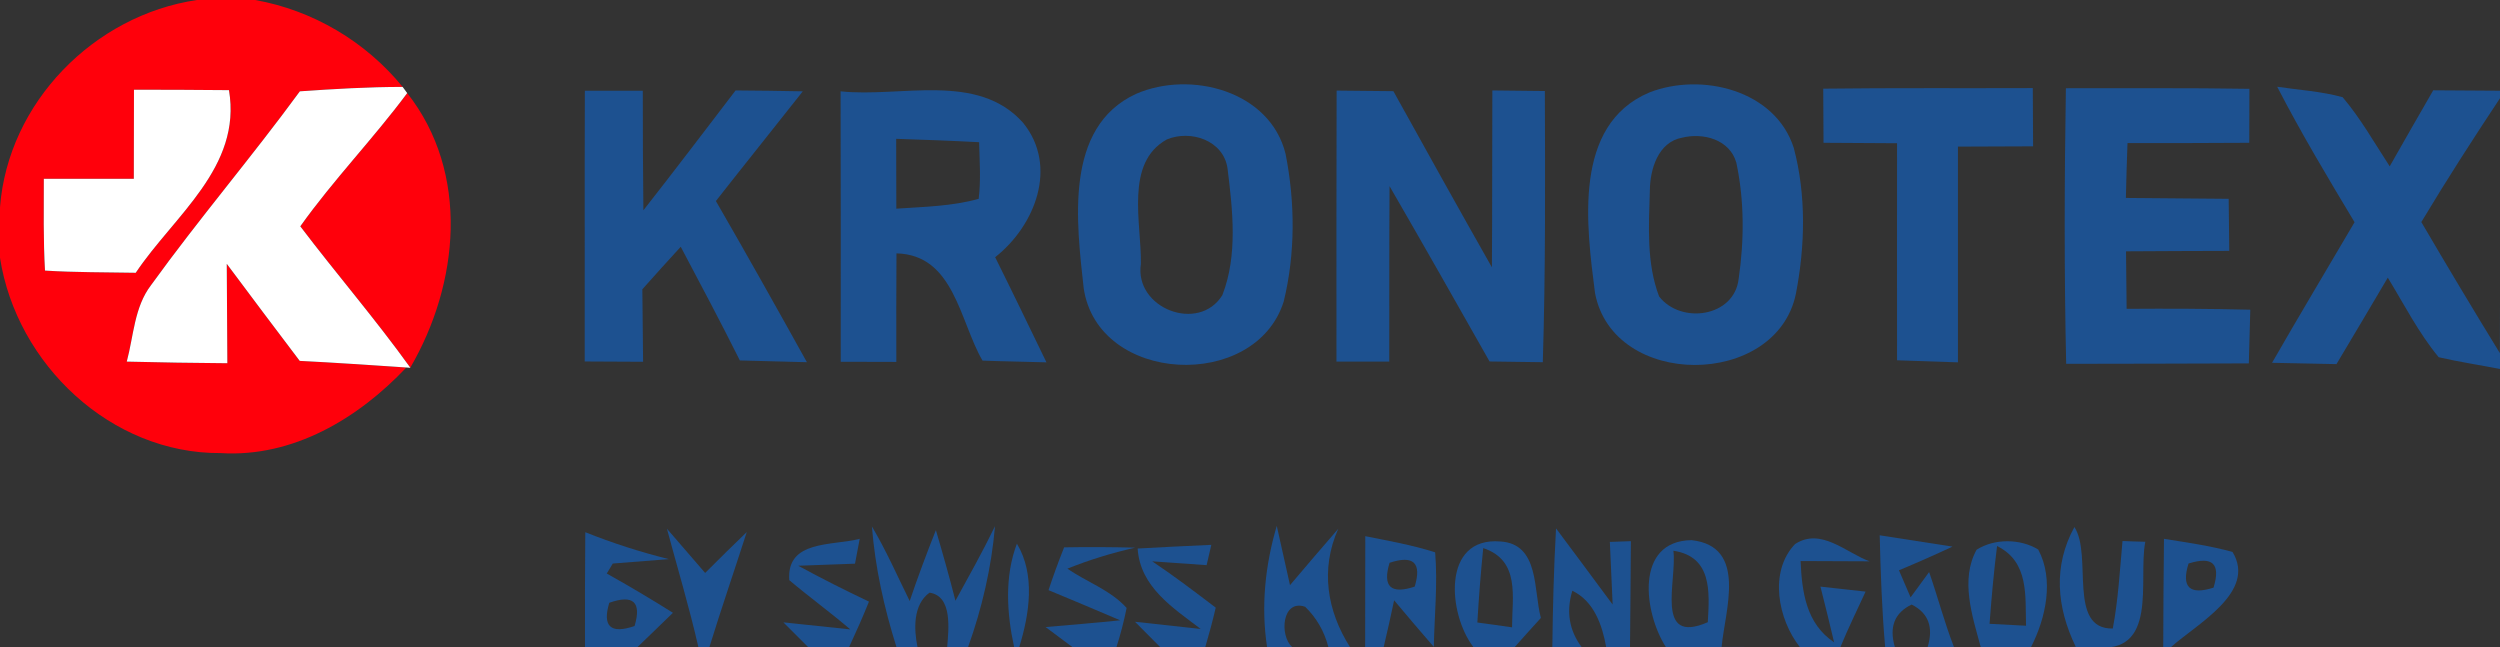 <?xml version="1.0" encoding="UTF-8" ?>
<!DOCTYPE svg PUBLIC "-//W3C//DTD SVG 1.1//EN" "http://www.w3.org/Graphics/SVG/1.1/DTD/svg11.dtd">
<svg width="170pt" height="44pt" viewBox="0 0 170 44" version="1.1" xmlns="http://www.w3.org/2000/svg">
<rect x="0" y="0" width="170" height="44" fill="#333333" stroke="none"/>
<g id="#ff000bff">
<path fill="#ff000b" opacity="1.00" d=" M 13.39 0.00 L 17.35 0.00 C 21.27 0.70 24.86 2.82 27.38 5.91 C 25.04 5.91 22.71 6.05 20.39 6.21 C 17.12 10.68 13.51 14.90 10.27 19.39 C 9.13 20.88 9.09 22.84 8.62 24.59 C 10.90 24.65 13.18 24.68 15.46 24.70 C 15.45 22.45 15.44 20.19 15.42 17.94 C 17.06 20.15 18.72 22.34 20.38 24.54 C 22.80 24.66 25.22 24.83 27.63 24.99 C 24.37 28.45 19.92 31.12 15.00 30.81 C 7.55 30.86 1.12 24.77 0.00 17.53 L 0.00 14.09 C 0.55 6.98 6.38 1.04 13.39 0.00 M 9.11 6.10 C 9.10 8.12 9.10 10.14 9.10 12.16 C 7.06 12.16 5.02 12.16 2.98 12.16 C 2.98 14.24 2.94 16.32 3.06 18.40 C 5.12 18.53 7.17 18.51 9.23 18.55 C 11.83 14.66 16.46 11.38 15.57 6.13 C 13.41 6.11 11.26 6.10 9.11 6.10 Z" />
<path fill="#ff000b" opacity="1.00" d=" M 20.42 15.39 C 22.67 12.23 25.38 9.44 27.69 6.33 C 31.97 11.77 31.22 19.30 27.90 25.00 C 25.53 21.70 22.87 18.62 20.42 15.39 Z" />
</g>
<g id="#ffffffff">
<path fill="#ffffff" opacity="1.00" d=" M 9.11 6.10 C 11.26 6.10 13.41 6.11 15.57 6.13 C 16.46 11.38 11.83 14.66 9.23 18.55 C 7.17 18.51 5.12 18.53 3.06 18.40 C 2.94 16.32 2.98 14.24 2.98 12.16 C 5.02 12.16 7.06 12.16 9.10 12.16 C 9.10 10.14 9.10 8.12 9.11 6.10 Z" />
<path fill="#ffffff" opacity="1.00" d=" M 20.39 6.21 C 22.71 6.05 25.04 5.91 27.38 5.91 C 27.46 6.02 27.61 6.22 27.69 6.33 C 25.38 9.44 22.67 12.23 20.42 15.39 C 22.87 18.62 25.53 21.70 27.90 25.00 L 27.90 25.01 L 27.63 24.99 C 25.22 24.83 22.80 24.66 20.38 24.54 C 18.72 22.34 17.06 20.15 15.42 17.94 C 15.44 20.19 15.45 22.45 15.46 24.70 C 13.18 24.68 10.90 24.65 8.62 24.59 C 9.09 22.84 9.13 20.88 10.27 19.39 C 13.51 14.90 17.12 10.68 20.39 6.21 Z" />
</g>
<g id="#1d5190ff">
<path fill="#1d5190" opacity="1.00" d=" M 39.77 6.17 C 41.08 6.17 42.39 6.17 43.71 6.17 C 43.71 8.88 43.72 11.59 43.75 14.30 C 45.87 11.60 47.94 8.87 50.02 6.15 C 51.54 6.16 53.06 6.18 54.59 6.21 C 52.63 8.70 50.64 11.17 48.68 13.67 C 50.78 17.30 52.83 20.96 54.87 24.63 C 53.35 24.59 51.83 24.55 50.31 24.51 C 49.01 21.91 47.65 19.35 46.29 16.78 C 45.42 17.74 44.54 18.69 43.68 19.67 C 43.69 21.31 43.72 22.95 43.73 24.60 C 42.74 24.59 40.75 24.59 39.76 24.58 C 39.77 18.45 39.75 12.31 39.77 6.17 Z" />
<path fill="#1d5190" opacity="1.00" d=" M 57.16 6.21 C 61.23 6.65 66.47 4.87 69.57 8.35 C 71.98 11.32 70.38 15.36 67.67 17.49 C 68.85 19.86 70.00 22.25 71.16 24.64 C 69.71 24.59 68.26 24.58 66.81 24.52 C 65.25 21.83 64.88 17.32 60.96 17.23 C 60.95 19.69 60.94 22.15 60.95 24.61 C 59.69 24.60 58.43 24.60 57.17 24.60 C 57.17 18.47 57.18 12.34 57.16 6.21 M 60.94 9.44 C 60.94 11.02 60.94 12.61 60.95 14.19 C 62.82 14.06 64.73 14.03 66.55 13.52 C 66.71 12.24 66.61 10.95 66.58 9.67 C 64.70 9.57 62.82 9.50 60.94 9.44 Z" />
<path fill="#1d5190" opacity="1.00" d=" M 77.26 6.38 C 80.97 4.77 86.37 6.18 87.42 10.47 C 88.07 13.76 88.09 17.25 87.29 20.51 C 85.36 26.62 74.65 26.14 73.69 19.59 C 73.21 15.18 72.33 8.64 77.26 6.38 M 79.35 9.48 C 76.46 11.07 77.63 15.21 77.58 17.94 C 77.12 20.97 81.52 22.66 83.12 20.07 C 84.18 17.35 83.82 14.27 83.47 11.44 C 83.19 9.54 80.97 8.81 79.35 9.48 Z" />
<path fill="#1d5190" opacity="1.00" d=" M 90.89 6.16 C 92.18 6.17 93.46 6.19 94.75 6.20 C 96.97 10.20 99.19 14.20 101.45 18.18 C 101.48 14.17 101.46 10.16 101.48 6.15 C 102.37 6.16 104.15 6.18 105.05 6.19 C 105.07 12.34 105.10 18.49 104.91 24.63 C 103.70 24.61 102.50 24.60 101.29 24.58 C 99.04 20.60 96.78 16.62 94.49 12.66 C 94.46 16.64 94.48 20.61 94.47 24.59 C 93.57 24.59 91.78 24.59 90.88 24.59 C 90.88 18.45 90.87 12.31 90.89 6.16 Z" />
<path fill="#1d5190" opacity="1.00" d=" M 112.15 6.29 C 115.70 4.90 120.73 6.12 121.98 10.07 C 122.83 13.28 122.75 16.73 122.12 19.98 C 120.79 26.41 109.69 26.47 108.46 19.92 C 107.88 15.37 106.93 8.50 112.15 6.29 M 114.39 9.36 C 112.75 9.66 112.20 11.51 112.19 12.96 C 112.12 15.36 111.95 17.88 112.82 20.16 C 114.30 22.07 117.94 21.57 118.23 18.95 C 118.61 16.34 118.62 13.64 118.07 11.06 C 117.62 9.48 115.82 9.01 114.39 9.36 Z" />
<path fill="#1d5190" opacity="1.00" d=" M 123.98 6.03 C 128.73 5.97 133.48 6.01 138.23 5.99 C 138.24 7.31 138.24 8.63 138.25 9.95 C 136.54 9.95 134.84 9.96 133.14 9.97 C 133.14 14.86 133.14 19.75 133.14 24.64 C 132.11 24.60 130.04 24.53 129.00 24.50 C 128.99 19.58 129.00 14.66 129.00 9.74 C 127.33 9.74 125.67 9.71 124.00 9.71 C 124.00 8.48 123.99 7.25 123.98 6.03 Z" />
<path fill="#1d5190" opacity="1.00" d=" M 140.48 6.00 C 144.64 6.01 148.80 5.97 152.96 6.04 C 152.96 7.26 152.96 8.48 152.95 9.71 C 150.19 9.73 147.43 9.73 144.67 9.73 C 144.62 10.98 144.59 12.22 144.56 13.46 C 146.89 13.48 149.22 13.50 151.55 13.52 C 151.56 14.40 151.58 16.17 151.59 17.06 C 149.25 17.07 146.91 17.07 144.57 17.09 C 144.58 18.39 144.59 19.70 144.61 21.00 C 147.41 20.98 150.22 20.99 153.02 21.06 C 152.99 22.28 152.96 23.49 152.92 24.71 C 148.78 24.73 144.64 24.73 140.50 24.74 C 140.36 18.50 140.38 12.25 140.48 6.00 Z" />
<path fill="#1d5190" opacity="1.00" d=" M 154.85 5.90 C 156.33 6.12 157.85 6.21 159.30 6.61 C 160.53 8.06 161.46 9.72 162.50 11.31 C 163.48 9.58 164.47 7.86 165.46 6.14 C 166.97 6.14 168.49 6.17 170.00 6.17 L 170.00 6.68 C 168.16 9.45 166.36 12.25 164.65 15.10 C 166.40 18.09 168.18 21.06 169.99 24.01 L 170.00 20.52 L 170.00 25.09 C 168.61 24.82 167.21 24.61 165.83 24.29 C 164.46 22.63 163.48 20.70 162.37 18.88 C 161.21 20.84 160.05 22.81 158.88 24.76 C 157.42 24.73 155.96 24.70 154.50 24.67 C 156.34 21.46 158.24 18.30 160.11 15.11 C 158.29 12.08 156.47 9.04 154.85 5.90 Z" />
<path fill="#1d5190" opacity="1.00" d=" M 122.06 37.00 C 123.82 35.84 125.54 37.59 127.13 38.17 C 125.96 38.17 123.61 38.16 122.44 38.15 C 122.53 40.24 122.81 42.40 124.72 43.68 C 124.42 42.41 124.11 41.15 123.79 39.89 C 124.56 39.97 126.10 40.14 126.86 40.23 C 126.29 41.48 125.67 42.72 125.15 44.00 L 122.39 44.00 C 120.90 42.11 120.27 38.88 122.06 37.00 Z" />
<path fill="#1d5190" opacity="1.00" d=" M 39.78 44.00 C 39.77 41.40 39.78 38.79 39.80 36.19 C 41.65 36.93 43.54 37.54 45.48 38.02 C 44.52 38.09 42.62 38.24 41.67 38.32 C 41.57 38.49 41.36 38.83 41.26 39.00 C 42.78 39.85 44.28 40.74 45.76 41.67 C 45.16 42.25 43.96 43.42 43.35 44.00 L 39.78 44.00 M 41.43 40.99 C 40.95 42.60 41.52 43.13 43.15 42.57 C 43.64 40.94 43.06 40.41 41.43 40.99 Z" />
<path fill="#1d5190" opacity="1.00" d=" M 45.35 35.95 C 46.00 36.70 47.30 38.21 47.95 38.96 C 48.89 38.02 49.83 37.09 50.78 36.18 C 49.94 38.79 49.05 41.38 48.24 44.00 L 47.49 44.00 C 46.87 41.29 46.07 38.63 45.35 35.95 Z" />
<path fill="#1d5190" opacity="1.00" d=" M 53.67 39.45 C 53.48 36.71 56.55 37.13 58.46 36.64 L 58.14 38.33 C 57.17 38.36 55.24 38.44 54.28 38.47 C 55.86 39.33 57.46 40.14 59.09 40.91 C 58.67 41.96 58.21 42.98 57.74 44.00 L 54.95 44.00 C 54.53 43.58 53.69 42.74 53.27 42.32 C 54.41 42.44 56.68 42.68 57.82 42.80 C 56.47 41.64 55.03 40.60 53.67 39.45 Z" />
<path fill="#1d5190" opacity="1.00" d=" M 59.29 35.80 C 60.26 37.43 61.02 39.17 61.86 40.87 C 62.41 39.24 63.01 37.64 63.64 36.05 C 64.11 37.64 64.56 39.24 64.97 40.85 C 65.89 39.17 66.83 37.50 67.66 35.78 C 67.42 38.59 66.78 41.35 65.83 44.00 L 64.41 44.00 C 64.50 42.81 64.79 40.54 63.21 40.30 C 62.08 41.11 62.14 42.78 62.39 44.00 L 60.96 44.00 C 60.12 41.33 59.51 38.59 59.29 35.80 Z" />
<path fill="#1d5190" opacity="1.00" d=" M 69.15 36.97 C 70.42 39.08 70.00 41.76 69.31 44.00 L 68.96 44.00 C 68.46 41.70 68.30 39.21 69.15 36.97 Z" />
<path fill="#1d5190" opacity="1.00" d=" M 72.36 37.22 C 73.97 37.19 75.57 37.20 77.19 37.24 C 75.61 37.60 74.07 38.07 72.58 38.67 C 73.91 39.58 75.52 40.13 76.61 41.34 C 76.43 42.24 76.20 43.13 75.92 44.00 L 72.92 44.00 C 72.46 43.66 71.56 42.98 71.10 42.64 C 72.79 42.49 74.48 42.36 76.17 42.18 C 74.55 41.49 72.92 40.80 71.30 40.13 C 71.62 39.15 71.98 38.18 72.36 37.22 Z" />
<path fill="#1d5190" opacity="1.00" d=" M 77.36 37.30 C 79.03 37.21 80.70 37.12 82.37 37.05 L 82.05 38.43 C 81.12 38.37 79.27 38.24 78.35 38.17 C 79.83 39.16 81.25 40.24 82.67 41.32 C 82.46 42.22 82.22 43.11 81.96 44.00 L 78.89 44.00 C 78.46 43.57 77.60 42.71 77.18 42.28 C 78.67 42.44 80.16 42.60 81.65 42.77 C 79.76 41.33 77.53 39.92 77.36 37.30 Z" />
<path fill="#1d5190" opacity="1.00" d=" M 86.16 44.00 C 85.74 41.22 86.03 38.44 86.82 35.76 C 87.12 37.10 87.42 38.44 87.72 39.79 C 88.80 38.51 89.90 37.23 91.00 35.96 C 89.77 38.71 90.24 41.55 91.80 44.00 L 90.33 44.00 C 90.05 42.92 89.52 42.01 88.75 41.26 C 87.17 40.72 86.99 43.23 87.87 44.00 L 86.16 44.00 Z" />
<path fill="#1d5190" opacity="1.00" d=" M 92.84 36.46 C 94.43 36.78 96.04 37.06 97.59 37.56 C 97.77 39.70 97.54 41.85 97.50 43.99 C 96.59 42.94 95.69 41.89 94.80 40.82 C 94.58 41.88 94.34 42.94 94.09 44.00 L 92.83 44.00 C 92.83 41.49 92.83 38.97 92.84 36.46 M 94.49 38.27 C 94.00 39.89 94.57 40.43 96.20 39.89 C 96.69 38.27 96.12 37.73 94.49 38.27 Z" />
<path fill="#1d5190" opacity="1.00" d=" M 100.19 44.00 C 98.47 41.76 98.02 36.50 102.02 36.82 C 104.70 36.98 104.27 40.16 104.78 42.02 C 104.33 42.51 103.44 43.50 103.00 44.00 L 100.19 44.00 M 100.86 37.27 C 100.69 38.95 100.56 40.64 100.46 42.33 C 101.05 42.41 102.23 42.57 102.82 42.66 C 102.82 40.59 103.39 38.11 100.86 37.27 Z" />
<path fill="#1d5190" opacity="1.00" d=" M 105.81 35.93 C 107.10 37.65 108.38 39.39 109.66 41.11 C 109.60 39.69 109.54 38.27 109.47 36.85 L 110.90 36.80 C 110.88 39.20 110.87 41.60 110.84 44.00 L 109.22 44.00 C 108.95 42.50 108.39 40.88 106.92 40.17 C 106.49 41.58 106.70 42.86 107.55 44.00 L 105.56 44.00 C 105.59 41.31 105.66 38.62 105.81 35.93 Z" />
<path fill="#1d5190" opacity="1.00" d=" M 113.28 44.00 C 111.78 41.67 111.14 36.78 115.03 36.73 C 118.85 37.16 117.30 41.49 117.07 43.99 L 121.09 44.00 L 113.28 44.00 M 113.79 37.45 C 114.05 39.46 112.48 43.90 116.13 42.31 C 116.25 40.24 116.43 37.85 113.79 37.45 Z" />
<path fill="#1d5190" opacity="1.00" d=" M 128.19 44.00 C 127.97 41.47 127.88 38.93 127.82 36.40 C 129.06 36.59 131.53 36.98 132.77 37.17 C 131.57 37.73 130.35 38.27 129.13 38.78 C 129.33 39.24 129.72 40.16 129.92 40.62 L 131.18 38.90 C 131.77 40.59 132.22 42.33 132.87 44.00 L 131.08 44.00 C 131.49 42.64 131.13 41.68 129.99 41.11 C 128.83 41.67 128.45 42.63 128.85 44.00 L 128.19 44.00 Z" />
<path fill="#1d5190" opacity="1.00" d=" M 134.41 37.38 C 135.62 36.61 137.38 36.62 138.60 37.37 C 139.69 39.41 139.12 42.03 138.11 44.00 L 134.69 44.00 C 134.12 41.90 133.28 39.42 134.41 37.38 M 135.80 37.13 C 135.58 38.89 135.42 40.65 135.29 42.42 C 135.91 42.45 137.15 42.52 137.77 42.55 C 137.71 40.53 137.99 38.21 135.80 37.13 Z" />
<path fill="#1d5190" opacity="1.00" d=" M 141.15 43.98 C 139.84 41.27 139.61 38.48 141.06 35.84 C 142.31 37.75 140.57 42.80 143.67 42.74 C 144.04 40.78 144.15 38.78 144.33 36.79 C 144.72 36.81 145.49 36.83 145.88 36.84 C 145.37 39.45 146.84 44.58 142.34 44.00 L 140.65 44.00 C 140.77 44.00 141.03 43.99 141.15 43.98 Z" />
<path fill="#1d5190" opacity="1.00" d=" M 147.15 36.64 C 148.71 36.89 150.28 37.11 151.81 37.53 C 153.48 40.26 149.36 42.44 147.63 44.00 L 147.10 44.00 C 147.11 41.55 147.12 39.09 147.15 36.64 M 148.82 38.32 C 148.32 39.93 148.89 40.48 150.52 39.96 C 151.02 38.34 150.46 37.80 148.82 38.32 Z" />
</g>
</svg>
